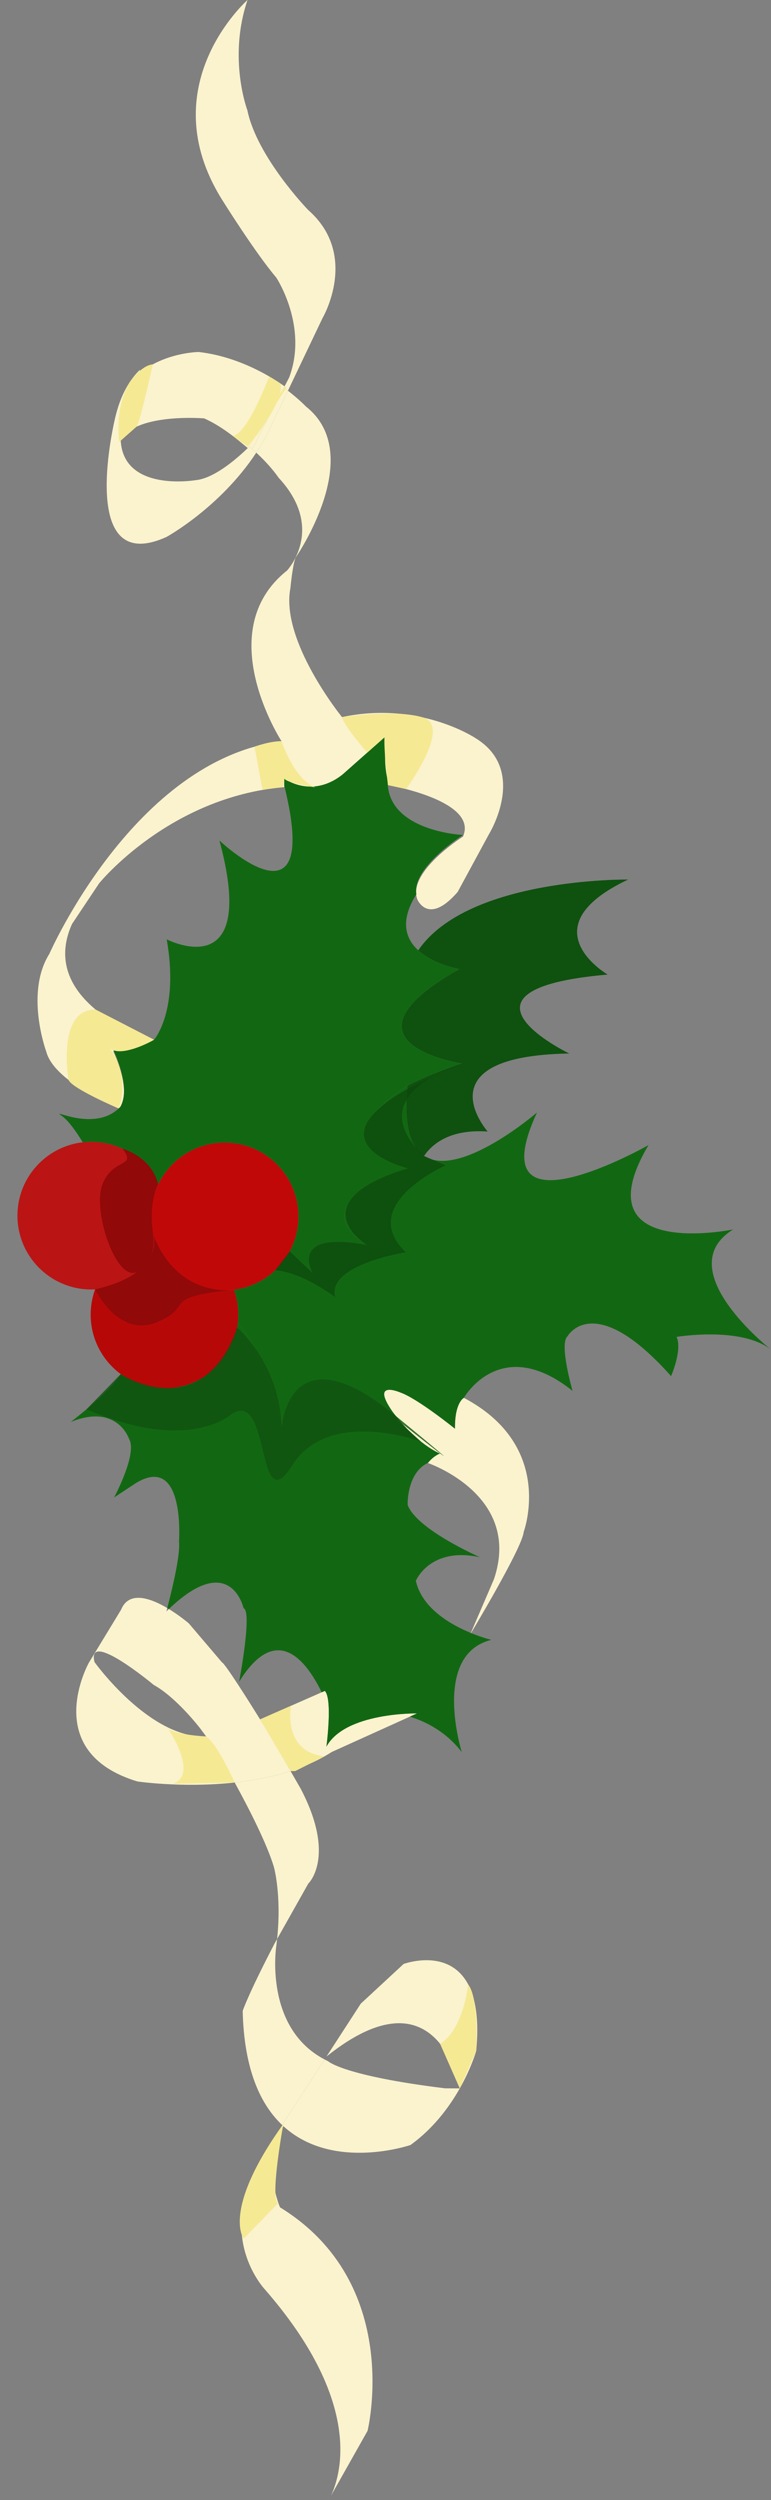 <?xml version="1.0" encoding="utf-8"?>
<!-- Generator: Adobe Illustrator 16.0.0, SVG Export Plug-In . SVG Version: 6.00 Build 0)  -->
<!DOCTYPE svg PUBLIC "-//W3C//DTD SVG 1.1//EN" "http://www.w3.org/Graphics/SVG/1.1/DTD/svg11.dtd">
<svg version="1.1" id="Calque_2" xmlns="http://www.w3.org/2000/svg" xmlns:xlink="http://www.w3.org/1999/xlink" x="0px" y="0px"
	 width="386.5px" height="1252.644px" viewBox="0 0 386.5 1252.644" enable-background="new 0 0 386.5 1252.644"
	 xml:space="preserve">
<rect x="0" y="0" width="386.5" height="1252.644" fill="#808080" stroke="none"/>
<line fill="none" x1="162.715" y1="1031.849" x2="163.694" y2="1030.354"/>
<line fill="none" x1="138.903" y1="971.517" x2="138.913" y2="971.495"/>
<path fill="none" d="M163.367,1254.956l0.021-0.029c0.011-0.01,0.021-0.029,0.04-0.059c0.263-0.359,1.302-1.854,2.507-4.467
	c0.01-0.01,0.01-0.029,0.021-0.039"/>
<path fill="none" d="M117.649,893.099"/>
<path fill="none" d="M105.998,869.778"/>
<path fill="none" d="M236.028,818.151l-0.305,0.719c0.03-0.051,0.162-0.289,0.404-0.678
	C236.098,818.181,236.058,818.171,236.028,818.151z"/>
<path fill="none" d="M59.054,223.348c0.337-1.168,0.823-2.235,1.449-3.222"/>
<path fill="none" d="M126.266,224.837c-0.231,0.268-0.473,0.537-0.725,0.786c-0.438-0.363-0.886-0.736-1.343-1.118"/>
<g>
	<path fill="#FAF3CE" d="M165.955,1250.362c-0.011,0.01-0.011,0.029-0.021,0.039l-2.507,4.467c-0.02,0.029-0.029,0.049-0.04,0.059"
		/>
	<path fill="#FAF3CE" d="M141.559,1064.804l-1.942,3.699l-6.544,12.439c-26.896,37.842-0.393,66-0.393,66
		c48.212,55.238,38.918,91.242,33.275,103.42l18.304-32.451c0,0,18.149-73.854-43.875-111.965c0,0-9.367-20.686,1.682-40.67v-0.01
		C141.896,1065.116,141.728,1064.964,141.559,1064.804z"/>
	<path fill="#FAF3CE" d="M202.311,984.013l-21.449,19.873l-17.167,26.469c56.5-45.266,66.785,15.998,66.785,15.998l-7.369-0.045
		c-51.214-6.305-58.67-13.598-58.67-13.598c-0.589-0.273-1.167-0.568-1.726-0.861l-20.206,31.15l-0.95,1.805
		c0.169,0.16,0.338,0.313,0.507,0.463v0.01c0.318,0.293,0.647,0.584,0.975,0.865c24.933,21.58,62.73,8.564,62.73,8.564
		c24.777-17.854,32.951-47.135,32.951-47.135C244.415,968.265,202.311,984.013,202.311,984.013z"/>
	<path fill="#FAF3CE" d="M60.704,806.509l-15.432,25.367l-0.727,1.197c0,0-24.936,44.521,24.307,59.484
		c0,0,21.811,3.24,47.206,0.711c0.53-0.057,1.061-0.104,1.591-0.17c0.311-0.029,0.621-0.057,0.94-0.096
		c8.917-1.016,18.197-2.771,27.064-5.648c-3.385-5.869-8.058-13.898-12.889-22.006c-0.159-0.271-1.05-1.727-2.388-3.885
		c-5.27-8.512-17.474-27.924-19.17-28.654L94.664,813.37c0,0-4.358-3.756-10.008-7.209c-0.412,0.387-0.835,0.795-1.257,1.211
		c0,0,0.174-0.619,0.449-1.688C75.469,800.726,64.632,796.841,60.704,806.509z M77.06,844.187
		c11.463,6.318,23.371,21.889,23.371,21.889s1.349,1.848,2.927,3.938c-28.299,1.313-55.979-37.254-55.979-37.254
		C43.228,815.983,77.06,844.187,77.06,844.187z"/>
	<path fill="#FAF3CE" d="M162.834,847.196l-1.564,0.691l-30.892,13.576c1.338,2.158,2.229,3.613,2.388,3.885
		c4.831,8.107,9.504,16.137,12.889,22.006c7.294-2.367,14.313-5.484,20.627-9.557l39.187-17.719l3.55-1.607
		c0,0-35.947-0.635-45.39,16.65c0,0,1.444-10.842,1.174-19.154v-0.01C164.665,851.937,164.136,848.515,162.834,847.196z"/>
	<path fill="#FAF3CE" d="M145.654,887.354c-8.867,2.877-18.147,4.633-27.064,5.648c-0.319,0.039-0.63,0.066-0.94,0.096
		c7.163,13.063,16.06,30.455,19.619,42.197c0,0,3.987,13.895,1.645,36.199l15.637-27.766c0,0,14.078-13.248-3.719-47.354
		C150.831,896.376,148.803,892.804,145.654,887.354z"/>
	<path fill="#FAF3CE" d="M138.903,971.517l-1.192,2.113c-13.494,25.92-16.052,33.904-16.052,33.904
		c0.686,29.264,8.871,46.893,19.899,57.27l0.95-1.805l20.206-31.15c-30.694-16.104-24.19-57.045-24.19-57.045
		C138.671,973.685,138.797,972.585,138.903,971.517z"/>
	<path fill="#FAF3CE" d="M196.668,707.145c0,0,0.327,0.472,0.952,1.276c2.877,3.757,12.002,14.862,22.882,19.866
		c0,0-2.966,0.973-5.958,4.635h-0.01c-0.02,0.02-0.04,0.05-0.061,0.08c0,0,47.406,16.033,33.154,58.199l-11.6,26.951
		c0.029,0.02,0.069,0.029,0.1,0.041c1.535-2.561,7.131-11.969,12.781-22.074c6.641-11.871,13.337-24.711,13.61-28.58
		c0,0,16.005-42.906-29.981-67.18c0,0-4.633,2.223-4.462,15.474c0,0-18.66-15.111-27.392-18.163
		C200.685,697.668,185.543,691.078,196.668,707.145z"/>
	<path fill="#FAF3CE" d="M144.339,195.765l-7.423,15.565c-2.422,5.536-5.303,10.699-8.452,15.471
		c7.51,6.915,11.196,12.546,11.196,12.546c23.848,25.643,4.223,46.526,4.223,46.526c-38.432,30.522-2.759,85.485-2.759,85.485
		c-73.807,9.311-116.386,106.56-116.386,106.56c-12.367,19.677-1.541,48.992-1.541,48.992c3.833,14.543,32.113,26.472,36.512,28.248
		c0.369,0.142,0.569,0.223,0.569,0.223c1.404-2.412,1.921-5.338,1.89-8.388c-0.073-9.571-5.469-20.384-5.469-20.384
		c0.15,0.071,0.309,0.132,0.469,0.184c7.105,2.512,20.061-5.062,20.061-5.062s-0.319-0.102-0.898-0.295
		c-7.354-2.544-56.925-21.249-40.253-58.451l13.622-20.419c0,0,35.008-43.292,92.788-48.199l0.021-3.5
		c0,0,13.688,10.332,29.263-2.076l21.755-19.281l0.11-0.089c0,0-0.554,3.987-0.624,9.097c-0.055,4.069,0.207,8.841,1.313,12.857
		c0,0.01,0.01,0.03,0.01,0.04s0,0.01,0,0.01c0.196,0.702,0.412,1.363,0.658,2.004c0,0,44.954,7.768,37.098,25.721
		c0,0-23.037,14.544-23.505,27.542c0,0,0,0,0,0.01c-0.022,0.51-0.006,1.01,0.052,1.51c0.019,0.22,0.048,0.43,0.086,0.651
		c0.097,0.56,0.233,1.111,0.431,1.652c0,0,5.419,13.533,20.271-3.629l15.672-28.907c0,0,19.941-32.132-6.963-48.292
		c0,0-28.139-18.667-66.688-10.397c0,0-31.023-38.185-25.866-64.655c0,0,1.068-11.494,2.591-15.235c0,0,35.808-51.538,5.2-75.721
		C153.372,203.678,150.103,200.229,144.339,195.765z"/>
	<path fill="#FAF3CE" d="M124.084,0c0,0-48.505,42.712-12.845,99.925c0,0,16.592,26.599,27.268,39.163
		c0,0,16.105,24.346,6.452,50.039l-2.307,4.437l-0.344,0.658c0.706,0.524,1.384,1.039,2.03,1.542l17.297-36.288
		c0,0,18.688-31.64-7.178-54.294c0,0-25.593-26.403-30.453-49.932C124.005,55.25,114.16,29.191,124.084,0z"/>
	<path fill="#FAF3CE" d="M70.241,185.183c-5.14,4.929-9.694,12.412-12.401,23.676c0,0-19.981,80.883,25.643,60.154
		c0,0,26.898-14.72,44.981-42.212c-0.695-0.645-1.432-1.299-2.198-1.963c-0.417-0.363-0.846-0.736-1.283-1.098
		c-0.251,0.249-0.513,0.507-0.784,0.765c-6.276,6.052-17.262,15.317-26.297,16.094c0,0-35.105,5.911-37.317-18.942
		c-0.047-0.5-0.074-1-0.081-1.53c-0.138-3.671,0.428-7.968,1.848-12.989l7.077-19.699L70.241,185.183z"/>
	<path fill="#FAF3CE" d="M142.309,194.222l-13.029,25.063c0,0-0.889,3.044-3.014,5.552c0.767,0.665,1.503,1.318,2.198,1.963
		c3.149-4.771,6.03-9.935,8.452-15.471l7.423-15.565C143.692,195.261,143.015,194.746,142.309,194.222z"/>
	<path fill="#FAF3CE" d="M99.534,176.357c0,0-17.352,0.187-30.106,11.081l-7.077,19.699c-1.42,5.021-1.985,9.318-1.848,12.989
		c8.5-13.32,41.833-10.502,41.833-10.502c8.628,3.812,16.19,10.117,21.862,14.881c0.271-0.258,0.533-0.517,0.784-0.765
		c0.438,0.362,0.866,0.735,1.283,1.098c2.125-2.508,3.014-5.552,3.014-5.552l13.029-25.063l0.344-0.658
		C132.953,186.617,117.003,178.281,99.534,176.357z"/>
</g>
<path fill="none" d="M67.759,188.938c0.543-0.527,1.106-1.033,1.669-1.5"/>
<path fill="#B70808" d="M79.083,625.134c-5.72,11.856-17.569,20.176-31.415,20.873c-1.402,3.882-2.188,8.067-2.213,12.427
	c-0.063,10.43,4.191,19.875,11.101,26.656c0.01,0.01,0.021,0.01,0.021,0.02c1.232,1.208,2.556,2.326,3.95,3.344
	c6.073,4.486,13.578,7.15,21.708,7.199c19.159,0.114,35.006-14.362,37.007-33.02c0.137-1.229,0.205-2.489,0.212-3.759
	c0.026-4.459-0.737-8.744-2.154-12.712c-1.602,0.21-3.242,0.31-4.912,0.3C97.638,646.374,84.949,637.668,79.083,625.134z"/>
<path opacity="0.9" fill="#C10808" d="M45.969,572.066c-1.53-0.009-3.021,0.072-4.502,0.252h-0.01
	c-18.323,2.112-32.596,17.627-32.708,36.527c-0.121,20.439,16.339,37.097,36.779,37.219c0.72,0.004,1.43-0.011,2.14-0.057
	c13.846-0.697,25.695-9.017,31.415-20.873c-2.262-4.824-3.509-10.211-3.475-15.891c0.033-5.681,1.345-11.053,3.664-15.849
	C73.407,580.869,60.719,572.154,45.969,572.066z"/>
<path fill="#126812" d="M82.234,695.653c-8.13-0.048-15.635-2.713-21.708-7.199c-5.625,9.216-24.39,23.475-25.073,24.001
	c23.367-9.511,29.26,8.514,29.26,8.514c4.237,7.255-7.201,28.709-7.495,29.277l11.034-7.256
	c24.749-14.853,21.485,29.459,21.485,29.459c0.808,7.074-4.313,27.254-5.889,33.234c0.27,0.162,0.539,0.324,0.808,0.477
	c30.916-29.477,37.424-0.459,37.424-0.459c4.53,1.658-2.22,36.928-2.22,36.928c18.67-30.1,33.604-10.73,41.409,5.258l1.564-0.691
	c1.302,1.318,1.831,4.74,1.968,8.762v0.01c0.271,8.313-1.174,19.154-1.174,19.154c9.442-17.285,45.39-16.65,45.39-16.65l-3.55,1.607
	c7.437,2.346,17.809,7.117,26.015,17.775c0,0-15.24-48.76,14.805-56.242c0,0-4.374-1.047-10.159-3.42
	c-0.242,0.389-0.374,0.627-0.404,0.678l0.305-0.719c-10.116-4.16-24.477-12.355-27.566-26.105c0,0,7.033-17.277,32.182-11.818
	c-0.968-0.426-31.768-14.029-36.295-26.205c0,0-0.596-15.904,10.186-21.101h0.01c2.992-3.662,5.958-4.635,5.958-4.635
	c-10.88-5.004-20.005-16.109-22.882-19.866c-8.551-5.001-20.76-11.923-27.244-14.603c-10.644-4.393-25.987-2.154-28.788,19.829
	c0,0-8.714-34.642-22.347-51.014C117.24,681.292,101.394,695.768,82.234,695.653z"/>
<path fill="none" d="M240.663,780.237c0,0-0.01,0-0.02-0.01"/>
<path fill="none" d="M35.433,712.465c0,0,0.01,0,0.021-0.01"/>
<path fill="none" d="M57.208,750.257c0,0,0,0,0.01-0.01"/>
<path fill="#126812" d="M204.278,544.007c-0.01,0-0.01,0-0.02,0.01c-0.041,0.019-0.08,0.04-0.121,0.069
	c-0.08,0.04-0.15,0.08-0.221,0.129c-4.235,2.564-44.387,27.906,0.436,41.143c0,0-55.742,16.989-19.254,39.206
	c-1.019-0.266-36.464-9.547-28.389,13.171l-11.466-10.828c-5.532,10.337-15.826,17.726-27.945,19.254
	c1.417,3.968,2.181,8.253,2.154,12.712c-0.007,1.271-0.075,2.53-0.212,3.759c13.633,16.372,22.347,51.014,22.347,51.014
	c2.801-21.983,18.145-24.222,28.788-19.829c6.484,2.679,18.693,9.601,27.244,14.603c-0.625-0.804-0.952-1.276-0.952-1.276
	c-11.125-16.066,4.017-9.476,4.017-9.476c8.731,3.052,27.392,18.163,27.392,18.163c-0.171-13.251,4.462-15.474,4.462-15.474
	s18.323-32.342,54.482-3.486c0,0-6.859-23.731-2.508-27.375c0,0,13.141-23.583,51.883,19.979c0,0,5.747-12.966,2.787-19.653
	c0,0,32.232-5.389,47.303,6.361c-4.359-3.496-49.896-40.998-18.982-60.194c0,0-76.766,15.854-42.419-42.263
	c0,0-85.952,48.839-55.903-16.323c0,0-38.73,33.421-56.611,21.753C205.995,574.858,202.237,564.445,204.278,544.007z"/>
<path fill="none" d="M386.624,676.294c-0.049-0.041-0.089-0.07-0.139-0.111"/>
<path fill="none" d="M185.118,624.574c-0.01,0-0.009-0.01-0.02-0.01"/>
<path fill="none" d="M386.813,676.445c-0.01-0.01-0.01-0.01-0.02-0.02c-0.029-0.02-0.09-0.061-0.17-0.131
	c-0.049-0.041-0.089-0.07-0.139-0.111"/>
<path fill="#C10808" d="M112.827,572.464c-14.75-0.088-27.541,8.476-33.555,20.931c-2.319,4.796-3.631,10.168-3.664,15.849
	c-0.034,5.679,1.213,11.067,3.475,15.891c5.866,12.535,18.555,21.24,33.304,21.328c1.67,0.01,3.311-0.09,4.912-0.3
	c12.119-1.528,22.413-8.917,27.945-19.254c2.75-5.134,4.325-10.995,4.362-17.225C149.729,589.253,133.267,572.585,112.827,572.464z"
	/>
<path fill="none" d="M203.917,544.215c-1.705,0.929-2.469,1.455-2.469,1.455"/>
<path fill="#126812" d="M171.776,387.991c-15.574,12.408-29.264,2.076-29.264,2.076l-0.021,3.5
	c18.878,76.033-32.494,27.557-32.494,27.557c19.894,73.45-26.425,49.514-26.425,49.514c6.325,36.038-6.34,50.293-6.34,50.293
	s-13.547,7.919-20.529,4.878c0,0,9.389,18.806,3.579,28.772c-12.66,13.345-35.751,0.037-29.438,4.405
	c3.646,2.532,7.779,8.636,10.611,13.333h0.01c1.481-0.181,2.972-0.262,4.502-0.252c14.75,0.088,27.438,8.803,33.304,21.329
	c6.014-12.455,18.805-21.019,33.555-20.931c20.439,0.122,36.901,16.789,36.779,37.219c-0.037,6.229-1.612,12.09-4.362,17.225
	l11.466,10.828c-8.075-22.718,27.37-13.437,28.389-13.171c-36.488-22.217,19.254-39.206,19.254-39.206
	c-44.822-13.237-4.671-38.579-0.436-41.143c0.07-0.049,0.141-0.089,0.221-0.129c0.041-0.03,0.08-0.05,0.121-0.069
	c0.01-0.01,0.01-0.01,0.02-0.01c4.003-2.186,12.559-6.316,27.387-11.158c0,0-67.191-10.07-1.338-47.339
	c0,0-12.758-2.146-20.655-9.363c-6.245-5.707-9.453-14.585-0.942-28.086c-2.33-13.484,23.367-29.711,23.367-29.711
	s-38.671-1.76-37.756-27.725c0,0,0,0,0-0.01c-2.506-9.064-0.699-21.995-0.699-21.995L171.776,387.991z"/>
<path fill="none" d="M194.341,390.615c0.047-1.11,0.154-2.279,0.351-3.488"/>
<path fill="#0F510F" d="M209.672,476.147c7.897,7.217,20.655,9.363,20.655,9.363c-65.854,37.269,1.338,47.339,1.338,47.339
	c-14.828,4.842-23.384,8.972-27.387,11.158c-2.041,20.438,1.717,30.851,8.291,35.149c4.297-6.274,13.311-13.501,31.894-12.23
	c0,0-33.445-37.87,40.903-39.088c0,0-66.811-32.068,19.235-39.556c0,0-40.53-23.572,10.284-47.61
	C314.886,440.673,234.61,439.596,209.672,476.147z"/>
<path opacity="0.7" fill="#0D470D" d="M145.244,626.908l11.466,10.828c0,0-12.436-21.384,27.147-13.95
	c0,0-34.302-21.5,20.495-38.427c0,0-64.269-15.803,27.313-52.509c0,0-52.425,15.111-19.096,46.307l10.82,4.729
	c0,0-44.868,19.732-19.968,43.548c0,0-39.661,6.098-35.426,22.457c0,0-16.137-12.376-30.025-13.486"/>
<path opacity="0.8" fill="#0F510F" d="M118.86,665.225L118.86,665.225c0,0,21.411,17.669,22.317,50.089
	c0,0,3.218-50.225,57.212-5.908c53.994,44.319-0.008,1.329-0.008,1.329l12.571,11.482c0,0-46.146-17.016-64.387,11.876
	c-18.24,28.893-10.652-37.73-30.152-25.847c0,0-21.105,20.389-73.028-2.178l17.141-17.616
	C60.526,688.455,101.184,714.75,118.86,665.225z"/>
<path fill="#0F510F" d="M231.665,532.85"/>
<path fill="#F6E994" d="M86.559,893.733l31.091-0.635c0,0-8.327-18.871-14.292-23.086c0,0-17.659-0.824-19.633-4.732
	C83.725,865.28,100.253,889.147,86.559,893.733z"/>
<path fill="#F6E994" d="M162.676,879.968l-14.722,7.4l-2.3-0.014l-15.276-25.891l15.471-6.799
	C145.849,854.665,141.391,877.624,162.676,879.968z"/>
<path fill="#F6E994" d="M203.573,395.348l-9.084-1.973c0,0-2.08-16.224-1.757-23.949c0,0-7.065,6.26-8.661,7.673
	c0,0-11.938-13.756-12.624-17.811c0,0,26.495-4.204,40.828,0.243S203.573,395.348,203.573,395.348z"/>
<path fill="#F6E994" d="M141.124,371.358c0,0,6.431,19.411,17.075,23.14c0,0-14.412-2.095-15.687-4.431l-0.601,4.334
	c0,0-6.646,0.678-10.302,1.371l-4.022-21.664C127.588,374.108,135.246,371.285,141.124,371.358z"/>
<path fill="#F6E994" d="M77.233,520.931c0,0-0.374,0.216-1.03,0.563c-3.656,1.939-16.061,7.99-21.124,3.721
	c0,0,10.51,12.679,4.398,30.161c0,0-23.461-10.014-25.13-14.321c0,0-6.084-35.416,13.549-35.258"/>
<path fill="#F6E994" d="M59.779,221.447c0,0-2.537-17.146,5.25-29.958c0,0,5.714-8.446,11.574-8.934c0,0-6.729,30.505-8.163,31.215"
	/>
<path fill="#F6E994" d="M124.198,224.505l18.454-30.94c0,0,0.607,0.444,0.906,0.665"/>
<path fill="#F6E994" d="M124.203,223.735c0,0,18.853-22.538,16.387-31.604l-5.676-3.549c0,0-10.517,28.653-18.262,29.815
	L124.203,223.735z"/>
<path fill="#F6E994" d="M139.396,1103.94l-17.255,17.676c0,0-11.154-14.191,19.912-57.48
	C142.053,1064.136,135.214,1101.237,139.396,1103.94z"/>
<path fill="#F6E994" d="M230.479,1046.353l8.242-18.781c0,0,1.533-26.328-4.041-33.342c0,0-2.156,22.35-14.049,29.791
	L230.479,1046.353z"/>
<path fill="#910909" d="M117.299,646.162c0,0-27.886,4.896-40.565-27.665c0,0,6.959,19.226-29.065,27.51
	c0,0,11.741,24.639,31.193,16.386C98.314,654.141,79.051,650.179,117.299,646.162z"/>
<path fill="#910909" d="M79.272,593.395c0,0-4.899,8.24-2.539,25.103c0,0,2.431,13.168-7.923,18.716s-22.769-30.648-17.412-43.984
	s17.313-8.003,10.043-17.678C61.441,575.551,75.952,579.41,79.272,593.395z"/>
</svg>
